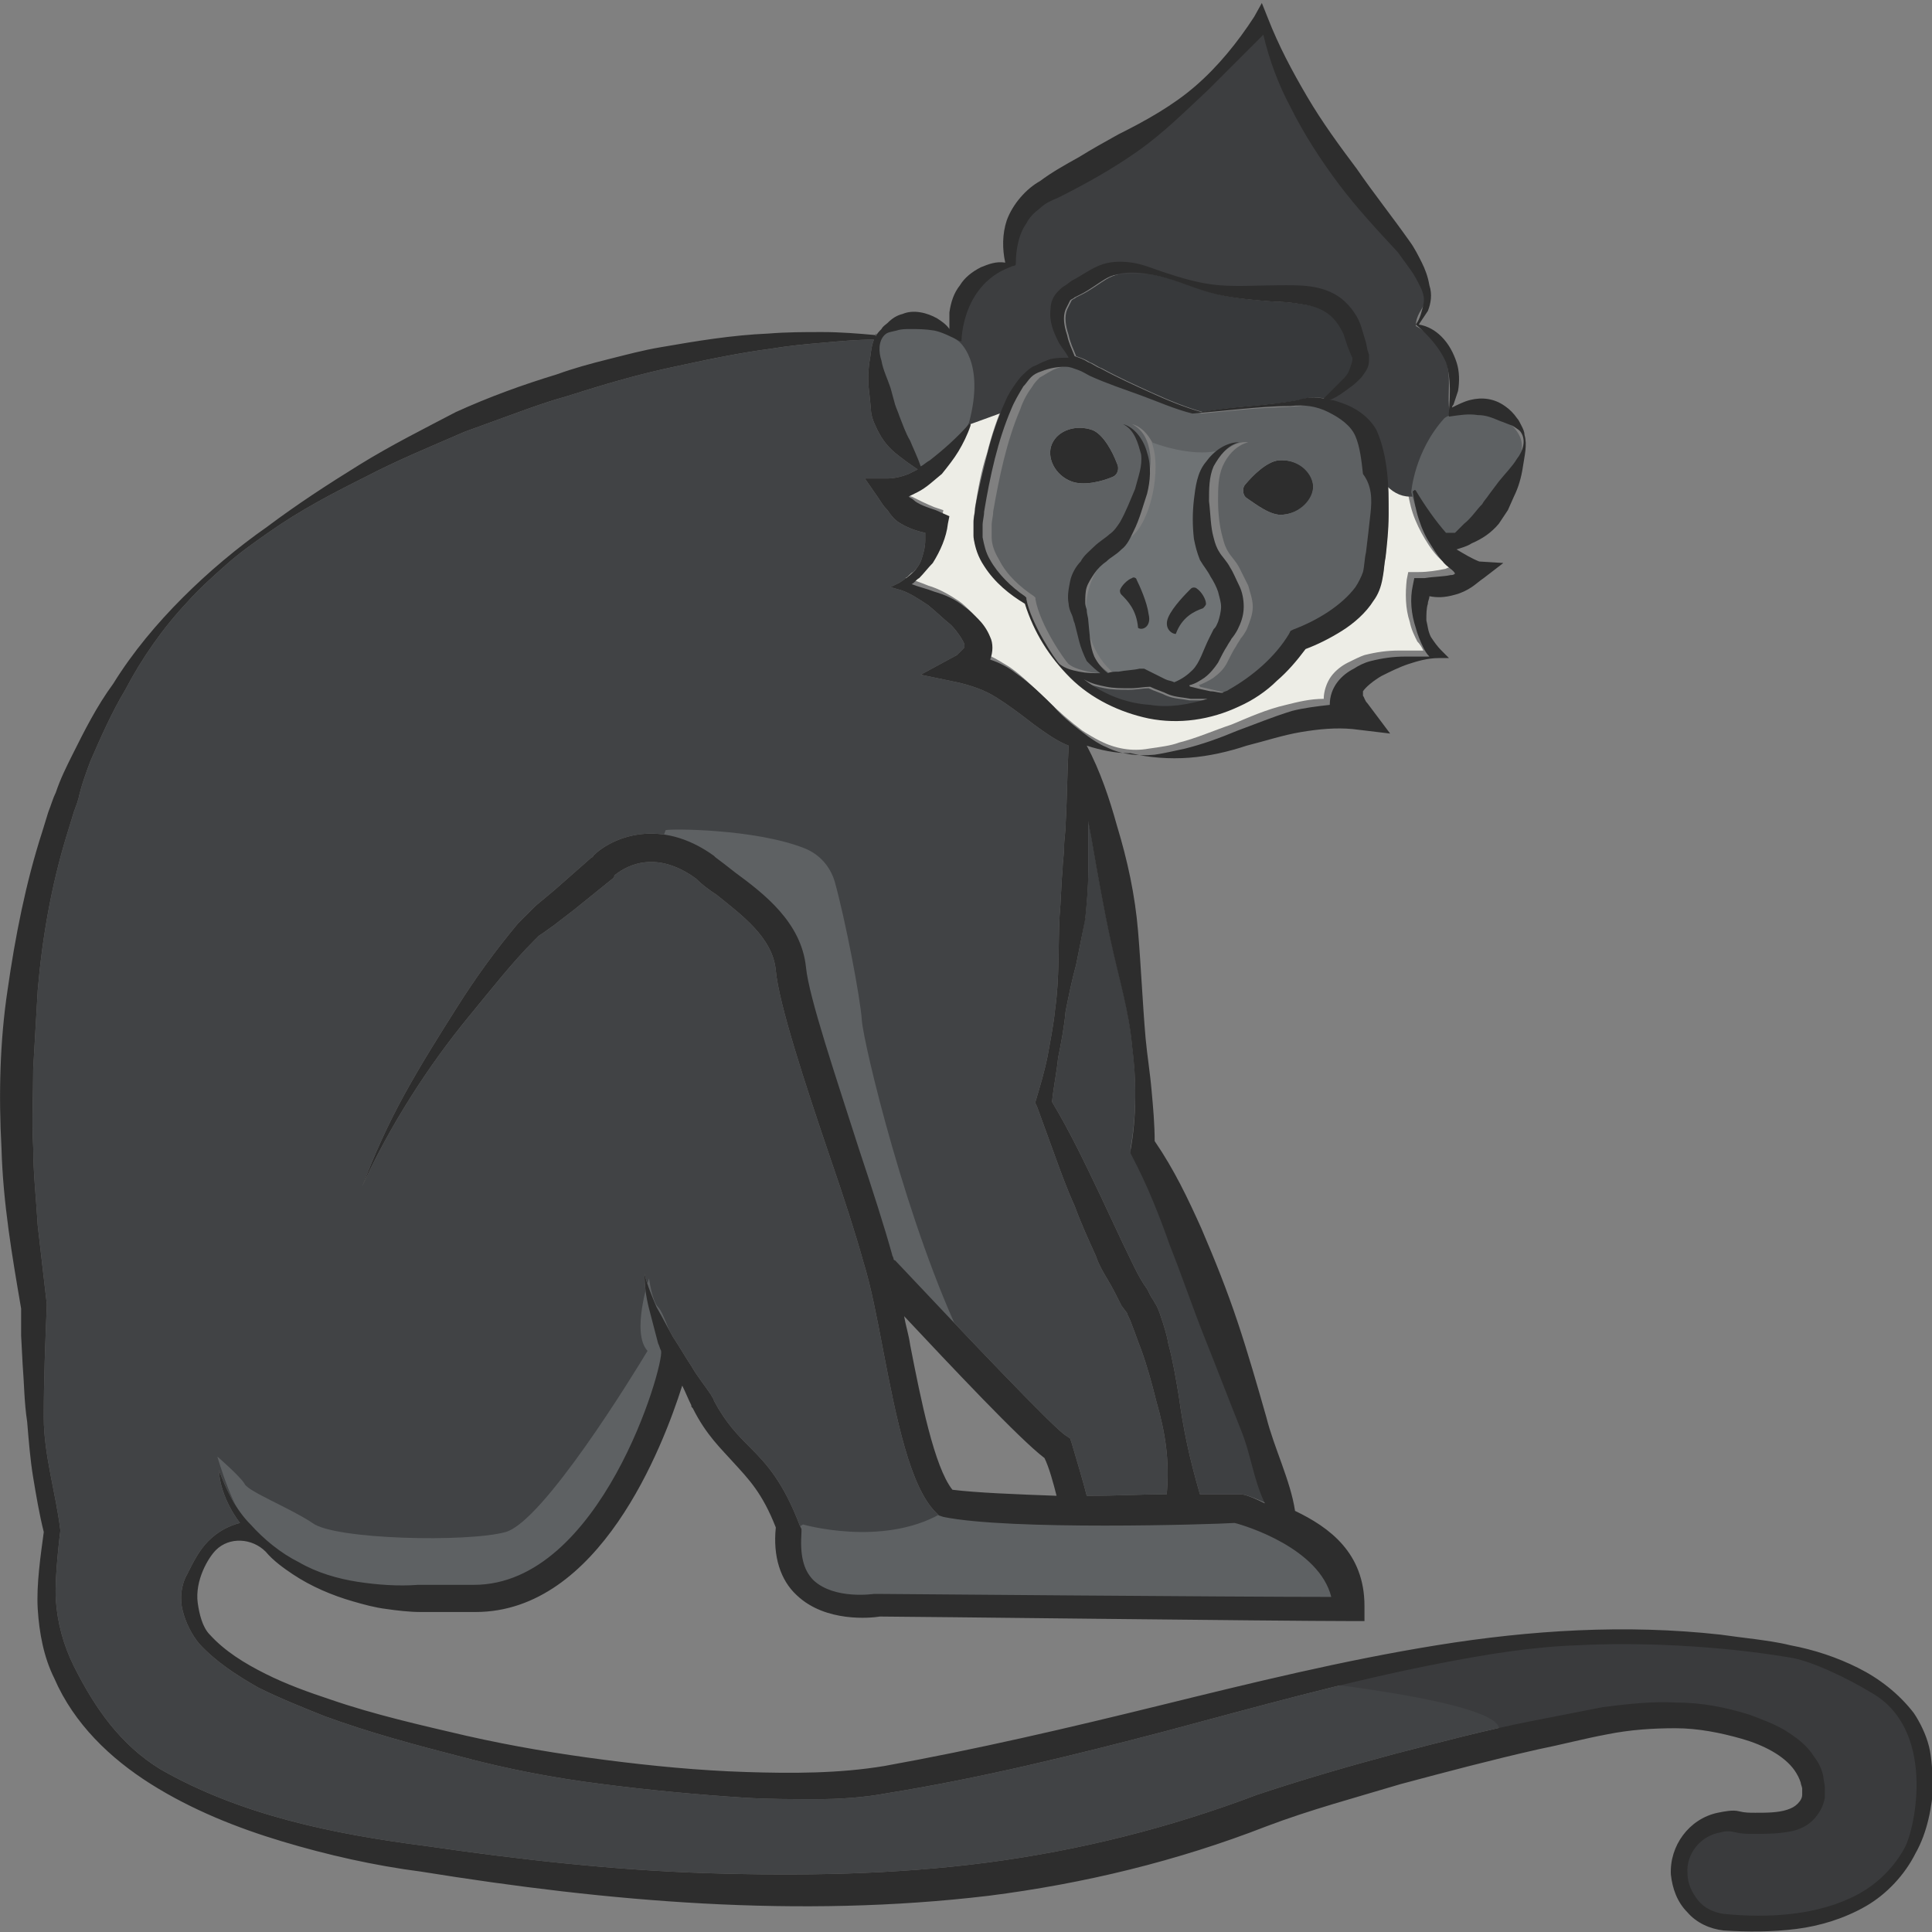 <?xml version="1.0" encoding="utf-8"?>
<!-- Generator: Adobe Illustrator 23.0.0, SVG Export Plug-In . SVG Version: 6.00 Build 0)  -->
<svg version="1.1" id="Layer_1" xmlns="http://www.w3.org/2000/svg" xmlns:xlink="http://www.w3.org/1999/xlink" x="0px" y="0px"
	 viewBox="0 0 128 128" 
width="128" height="128"
style="enable-background:new 0 0 128 128;" xml:space="preserve">
<rect x="0" y="0" width="128" height="128" fill="#808080" stroke="none"/>
<style type="text/css">
	.st0{fill:#2D2D2D;}
	.st1{fill:#37393B;}
	.st2{fill:#3E4042;}
	.st3{fill:#414345;}
	.st4{fill:#EDEDE6;}
	.st5{fill:#434547;}
	.st6{fill:#5E6163;}
	.st7{fill:#3D3E40;}
	.st8{fill:#6F7375;}
	.st9{fill:#3A3B3D;}
</style>
<g>
	<path class="st0" d="M87,32.1c0.1,1-0.8,1.9-2,2c-0.8,0.1-1.8-0.7-2.4-1.1c-0.3-0.2-0.3-0.7-0.1-0.9c0.5-0.6,1.4-1.5,2.2-1.6
		C85.9,30.4,86.9,31.1,87,32.1z"/>
	<path class="st1" d="M89.7,23.8c0,0.2-0.1,0.4-0.2,0.7c-0.1,0.3-0.3,0.5-0.5,0.7c-0.4,0.4-0.8,0.8-1.2,1.2
		c-0.6-0.1-1.1-0.1-1.7,0.1c-1.1,0.2-2.1,0.3-3.2,0.4c-1.1,0.1-2.2,0.2-3.2,0.4c-1.1-0.3-2.3-0.8-3.4-1.3c-1.1-0.5-2.2-1-3.3-1.6
		c-0.3-0.1-0.5-0.3-0.8-0.4c-0.3-0.2-0.6-0.3-0.9-0.4c0,0,0,0,0,0c-0.2-0.5-0.4-0.9-0.5-1.4c-0.2-0.6-0.3-1.2-0.1-1.7
		c0.1-0.2,0.2-0.4,0.3-0.6c0.1-0.1,0.2-0.1,0.3-0.2l0.4-0.2c0.6-0.3,1.1-0.7,1.6-1c1-0.6,2.3-0.5,3.6-0.2c1.3,0.3,2.5,0.9,3.8,1.2
		c1.3,0.3,2.7,0.4,4,0.5c0.7,0,1.3,0.1,1.9,0.2c0.6,0.1,1.1,0.3,1.5,0.6c0.4,0.3,0.7,0.7,1,1.3c0.1,0.3,0.2,0.6,0.3,0.9l0.2,0.5
		L89.7,23.8C89.7,23.7,89.7,23.7,89.7,23.8z"/>
	<path class="st0" d="M73.7,31.6c-0.7,0.3-1.9,0.6-2.7,0.3c-1.1-0.4-1.7-1.6-1.3-2.5c0.4-0.9,1.6-1.3,2.7-0.9
		c0.7,0.3,1.3,1.4,1.6,2.2C74.2,31.1,74,31.5,73.7,31.6z"/>
	<path class="st2" d="M83.9,99.6C82.6,99,82.3,99,82.1,99l-0.1,0l-0.1,0c0,0-0.6,0-2.4,0c-0.7-2.4-1.1-4.3-1.4-6.5
		c-0.2-1.2-0.4-2.4-0.7-3.5c-0.1-0.6-0.3-1.2-0.5-1.8c-0.1-0.3-0.2-0.6-0.4-0.9c-0.1-0.2-0.2-0.3-0.3-0.5L76,85.4
		c-0.6-0.8-1.1-2-1.6-3l-1.5-3.2c-1-2.1-2-4.2-3.2-6.2c0.1-1,0.3-1.9,0.4-2.9c0.2-1,0.4-2,0.5-3.1c0.2-1,0.4-2,0.7-3.1
		c0.2-1,0.4-2,0.6-3.1c0.1-1,0.2-2.1,0.2-3.1c0-1.1,0-2.1,0-3.1c0-0.3,0-0.5-0.1-0.8c0.1,0.5,0.2,1.1,0.3,1.6
		c0.4,2.3,0.8,4.6,1.3,6.9c0.5,2.3,1.2,4.6,1.4,6.9c0.3,2.3,0.3,4.7-0.1,6.9l0,0.2l0.1,0.2c1,1.9,1.8,3.9,2.5,5.9
		c0.8,2,1.5,4.1,2.3,6.1c0.8,2,1.6,4.1,2.4,6.1C83,96.4,83.1,97.9,83.9,99.6z"/>
	<path class="st3" d="M126.2,122.4c-0.7,1.3-1.8,2.4-3.1,3.1c-2.6,1.4-5.9,1.6-8.9,1.3c-0.7-0.1-1.3-0.4-1.7-0.9
		c-0.4-0.5-0.7-1.1-0.7-1.8c-0.1-1.3,0.9-2.5,2.2-2.7c0.3-0.1,0.6-0.1,1,0c0.4,0.1,0.8,0.1,1.2,0.1c0.8,0,1.7,0,2.6-0.2
		c0.4-0.1,0.9-0.3,1.3-0.7c0.4-0.4,0.7-0.9,0.8-1.5c0-0.3,0-0.5,0-0.7c0-0.2-0.1-0.5-0.1-0.7c-0.1-0.5-0.3-0.9-0.6-1.3
		c-0.5-0.8-1.2-1.3-2-1.8c-0.7-0.4-1.5-0.7-2.3-1c-1.6-0.5-3.2-0.8-4.8-0.8c-1.6-0.1-3.3,0.1-4.9,0.3c-1.5,0.3-3.1,0.6-4.6,0.9
		c-3.1,0.6-6.1,1.4-9.2,2.2c-3,0.8-6.1,1.7-9.1,2.7c-5.8,2.2-11.8,3.7-17.9,4.5c-6.1,0.8-12.4,0.9-18.6,0.7
		c-6.2-0.2-12.4-0.9-18.6-1.8c-3.1-0.4-6.1-0.9-9.1-1.7c-3-0.8-5.9-1.9-8.5-3.4c-2.6-1.6-4.3-4-5.7-6.8c-0.7-1.4-1.1-2.9-1.2-4.4
		c-0.1-1.5,0.3-4.6,0.3-4.6l0,0c-0.3-2.5-1.1-5-1.1-7.5c0-2.5,0.1-5,0.2-7.4l0,0l0-0.1l-0.3-2.6c-0.1-0.9-0.2-1.7-0.3-2.6
		c-0.1-1.7-0.3-3.5-0.3-5.2c-0.1-1.7,0-3.5,0-5.2c0.1-1.7,0.2-3.5,0.3-5.2c0.3-3.5,0.9-6.9,1.9-10.2l0.4-1.3
		c0.1-0.4,0.3-0.8,0.4-1.2C5.4,52,5.7,51.2,6,50.4c0.7-1.6,1.4-3.2,2.3-4.7l0,0c1.1-2.1,2.5-4.1,4.1-5.8c0.8-0.9,1.7-1.7,2.6-2.5
		c0.9-0.8,1.9-1.5,2.9-2.2c2-1.4,4.1-2.5,6.3-3.6c2.1-1.1,4.3-2,6.6-3c1.1-0.4,2.2-0.8,3.3-1.2c1.1-0.4,2.2-0.8,3.3-1.1
		c2.2-0.7,4.5-1.4,6.8-1.9c2.3-0.5,4.6-1,6.9-1.3c1.2-0.2,2.3-0.3,3.5-0.4c1.1-0.1,2.2-0.2,3.3-0.2c-0.2,0.5-0.2,1-0.3,1.5
		c-0.1,0.7-0.1,1.4,0,2.1l0.1,1c0,0.3,0.1,0.7,0.3,1.1c0.3,0.7,0.7,1.3,1.3,1.8c0.5,0.4,0.9,0.7,1.5,1.1c-0.2,0.1-0.4,0.2-0.6,0.3
		c-0.5,0.2-1,0.3-1.4,0.3l-1.5,0l0.9,1.3c0.2,0.3,0.3,0.5,0.6,0.8c0.2,0.3,0.5,0.7,0.9,0.9c0.5,0.3,1.1,0.5,1.6,0.6
		c0,0.2,0,0.3,0,0.5c0,0.4-0.1,0.8-0.2,1.1c-0.1,0.4-0.3,0.7-0.6,1c-0.3,0.3-0.6,0.5-0.9,0.7l-0.6,0.3l0.7,0.2
		c0.6,0.2,1.2,0.6,1.8,1c0.5,0.4,1,0.9,1.5,1.3c0.4,0.4,0.8,1,0.9,1.3c0,0.2,0,0.2-0.1,0.3c-0.1,0.1-0.2,0.2-0.4,0.4L61,44.7
		l2.4,0.5c0.9,0.2,1.8,0.5,2.6,1c0.8,0.5,1.6,1.1,2.5,1.8c0.7,0.5,1.5,1.1,2.3,1.4c-0.1,1.8-0.1,3.5-0.2,5.2c0,0.5-0.1,1-0.1,1.5
		c0,0.5-0.1,1-0.1,1.5c-0.1,1-0.1,2-0.2,3.1c-0.1,2,0,4.1-0.3,6.2c-0.1,1-0.3,2-0.5,3.1c-0.2,1-0.5,2-0.8,3l0,0.1l0.1,0.2
		c0.4,1.1,0.8,2.2,1.2,3.3c0.4,1.1,0.8,2.2,1.3,3.3c0.4,1.1,0.9,2.2,1.4,3.3c0.2,0.6,0.5,1.1,0.8,1.6c0.3,0.5,0.6,1.1,0.9,1.7
		l0.3,0.4c0,0,0.1,0.1,0.1,0.2c0.1,0.2,0.2,0.4,0.3,0.7c0.2,0.5,0.4,1.1,0.6,1.6c0.4,1.1,0.7,2.2,1,3.4c0.6,2.1,0.9,3.9,0.7,6.2
		c-1.8,0-3,0.1-5.3,0.1c-0.2-0.8-0.7-2.5-1-3.5l-0.1-0.3l-0.3-0.2c-0.8-0.5-6.4-6.4-11.3-11.6c0,0-0.1,0-0.1-0.1
		c0-0.1-0.1-0.2-0.1-0.3c-0.5-1.8-1.3-4.3-2.2-7c-1.5-4.7-3.3-10-3.5-12c-0.3-3-2.8-4.9-4.7-6.3c-0.5-0.4-0.9-0.7-1.3-1l-0.1-0.1
		c-3.6-2.6-6.8-1.2-8,0c0,0,0,0.1-0.1,0.1l-2.5,2.2L35.5,60l-0.6,0.6l-0.3,0.3l-0.3,0.3c-1.5,1.8-2.8,3.6-4,5.5
		c-1.2,1.9-2.4,3.8-3.5,5.8c-1.1,2-2,4-2.8,6.1c0.9-2,2-4,3.2-5.9c1.2-1.9,2.5-3.7,3.9-5.4c1.4-1.7,2.8-3.5,4.3-5l0.3-0.3l0.3-0.2
		l0.7-0.5l1.3-1l2.6-2.1l0,0c0,0,0,0,0,0c0.1-0.1,0.1-0.1,0.1-0.2c0.5-0.4,2.5-1.9,5.4,0.2c0.4,0.4,0.8,0.7,1.4,1.1
		c1.6,1.3,3.7,2.8,3.9,5c0.2,2.2,1.9,7.4,3.6,12.4c0.9,2.6,1.7,5.1,2.2,6.9c0.5,1.6,0.9,3.7,1.3,5.8c0.9,4.7,1.8,9.1,3.5,10.8
		l0.2,0.2l0.3,0.1c4.4,0.9,17.7,0.5,19.3,0.4c0.8,0.2,5.6,1.7,6.4,4.9c-6.6,0-29.8-0.2-30.1-0.2l-0.1,0l-0.1,0c0,0-2.6,0.4-4-0.9
		c-0.7-0.7-0.9-1.7-0.8-3.2l0-0.2l-0.1-0.2c-1.1-2.9-2.2-4.1-3.3-5.2c-0.8-0.8-1.6-1.6-2.4-3.1c0-0.1-0.1-0.2-0.2-0.4
		c-0.4-0.6-0.9-1.2-1.3-1.9c-0.4-0.6-0.8-1.3-1.2-1.9c-0.4-0.7-0.7-1.3-1.1-2c-0.3-0.7-0.6-1.4-0.8-2.2c0,0.8,0.1,1.5,0.3,2.3
		c0.2,0.8,0.4,1.5,0.6,2.3c0.1,0.2,0.1,0.3,0.2,0.5C44,90.5,39.8,105,31.4,105h0c-0.8,0-1.5,0-2.2,0h-1.1c0,0,0,0-0.1,0
		c-0.1,0-0.2,0-0.3,0l0,0c-1.3,0.1-2.7,0-4-0.2c-1.3-0.2-2.7-0.6-3.9-1.3c-1.2-0.6-2.3-1.5-3.2-2.5c-1-1-1.6-2.3-2.1-3.6
		c0.1,1.9,1.4,3.5,1.4,3.5c-0.8,0.2-1.5,0.6-2.1,1.2c-0.6,0.6-1,1.4-1.4,2.2c-0.4,0.7-0.5,1.6-0.3,2.4c0.2,0.8,0.6,1.6,1.1,2.2
		c1.1,1.2,2.5,2.1,3.9,2.9c1.4,0.7,2.9,1.3,4.4,1.9c3,1.1,6,1.9,9.1,2.7c3,0.8,6.1,1.4,9.3,1.8c3.1,0.4,6.3,0.7,9.4,0.9
		c1.6,0.1,3.2,0.1,4.7,0.1c1.6,0,3.2-0.1,4.8-0.4c6.2-1,12.3-2.5,18.4-4.1c6-1.6,12-3.3,18.2-4.5c3.1-0.6,6.1-1.1,9.2-1.2
		c3.8-0.2,9.1,0,13.9,0.8c1.5,0.2,4.1,1.5,5.4,2.3C128.3,114.5,126.9,121.1,126.2,122.4z"/>
	<path class="st4" d="M100.5,28.9c-0.1-0.3-0.3-0.4-0.6-0.5c-0.3-0.1-0.5-0.2-0.8-0.3c-0.5-0.2-1-0.4-1.5-0.4c-0.6,0-1.2,0-1.9,0.1
		h0c0,0,0.4-2.1-0.2-3.6c-0.5-1.5-2-2.5-2-2.5c0.2-0.4,0.4-0.9,0.5-1.3c0-0.4,0-0.8-0.2-1.2c-0.2-0.4-0.4-0.8-0.7-1.2
		c-0.3-0.4-0.5-0.7-0.8-1.1c-1.3-1.4-2.7-2.9-3.9-4.5c-1.2-1.6-2.3-3.3-3.2-5.1c-0.8-1.5-1.4-3.1-1.8-4.8c-1.2,1.2-2.4,2.5-3.6,3.6
		c-1.5,1.4-3,2.9-4.7,4.1c-1.7,1.2-3.5,2.1-5.3,3.1c-0.5,0.2-0.8,0.4-1.2,0.7c-0.3,0.3-0.6,0.6-0.9,1c-0.5,0.8-0.7,1.7-0.7,2.7v0
		c0,0.1,0,0.1-0.1,0.1c-3.4,1.1-3.4,4.9-3.5,5c0,0,0,0-0.1,0l0,0c-0.6-0.3-1.2-0.6-1.7-0.7c-0.5-0.1-1-0.1-1.6-0.1
		c-0.3,0-0.6,0-0.9,0.1C59,22,58.8,22,58.6,22.2c-0.4,0.4-0.4,1.1-0.3,1.7c0.2,0.6,0.4,1.2,0.6,1.8l0.3,0.9c0.1,0.3,0.2,0.5,0.3,0.8
		c0.2,0.5,0.4,1.1,0.7,1.6c0.3,0.5,0.6,1.1,0.7,1.7c0.2-0.1,0.4-0.2,0.6-0.4c0.9-0.7,1.8-1.5,2.6-2.4v0c0,0,0.1,0,0.1,0
		c0,0,0,0.1,0,0.1c-0.2,0.6-0.5,1.2-0.8,1.7c-0.3,0.5-0.7,1.1-1.1,1.5c-0.5,0.5-1,0.9-1.6,1.2c-0.2,0.1-0.4,0.2-0.6,0.3
		c0.1,0.1,0.2,0.2,0.3,0.2c0.4,0.2,1,0.5,1.5,0.7l0.6,0.2l-0.1,0.5c-0.1,0.9-0.5,1.8-1,2.6c-0.3,0.4-0.6,0.7-0.9,1
		c-0.2,0.1-0.3,0.3-0.5,0.4c0.5,0.1,1,0.3,1.5,0.5c0.7,0.2,1.4,0.6,2,1c0.3,0.2,0.6,0.5,0.9,0.8c0.3,0.3,0.6,0.7,0.8,1.2
		c0.2,0.4,0.2,1,0,1.5c0.6,0.2,1.2,0.6,1.7,0.9c1,0.7,1.7,1.5,2.5,2.2c0.7,0.7,1.5,1.4,2.3,2c0.3,0.2,0.8,0.5,1.2,0.7
		c1,0.5,2.1,0.7,3.2,0.5c0.7-0.1,1.5-0.2,2-0.4c1.2-0.3,2.3-0.8,3.5-1.2c1.2-0.5,2.3-1,3.6-1.3c0.8-0.2,1.6-0.4,2.5-0.4
		c0-0.5,0.2-1.1,0.5-1.5c0.3-0.4,0.7-0.7,1.1-0.9c0.4-0.2,0.8-0.4,1.1-0.5c0.8-0.2,1.5-0.3,2.3-0.3c0.5,0,1,0,1.6,0
		c-0.1-0.2-0.2-0.4-0.4-0.6c-0.2-0.4-0.4-0.8-0.5-1.3c-0.3-0.9-0.3-1.9-0.2-2.8l0.1-0.5l0.7,0c0.6,0,1.2-0.1,1.7-0.2
		c0.1,0,0.2-0.1,0.3-0.1c-0.1-0.1-0.3-0.2-0.4-0.4c-0.5-0.4-0.9-1-1.2-1.5c-0.3-0.5-0.6-1.1-0.8-1.7c-0.2-0.6-0.3-1.2-0.4-1.8
		c0-0.1,0-0.1,0.1-0.1c0,0,0.1,0,0.1,0l0,0c0.6,1,1.3,2,2,2.8c0.2,0,0.4,0,0.6,0c0.2-0.2,0.4-0.4,0.6-0.6c0.4-0.4,0.8-0.9,1.2-1.3
		c0.2-0.2,0.4-0.4,0.5-0.7l0.6-0.8c0.4-0.5,0.8-1,1.2-1.5C100.6,30.1,100.8,29.4,100.5,28.9z M91.8,36.8c-0.1,0.5-0.1,0.9-0.2,1.4
		c-0.1,0.5-0.3,1-0.6,1.5c-0.6,0.9-1.3,1.5-2.1,2c-0.8,0.5-1.5,0.9-2.4,1.2c-0.6,0.8-1.2,1.5-1.9,2.1c-0.8,0.7-1.6,1.2-2.5,1.7
		c-1.8,0.9-4,1.2-6,0.8c-2-0.4-3.8-1.3-5.2-2.7c-1.4-1.4-2.4-3-3-4.9c-1.1-0.6-2-1.4-2.7-2.5c-0.4-0.6-0.6-1.2-0.7-1.9
		c0-0.3,0-0.7,0-1c0-0.3,0.1-0.6,0.1-0.9c0.2-1.2,0.4-2.4,0.8-3.6c0.3-1.2,0.7-2.4,1.2-3.5c0.3-0.6,0.6-1.1,1-1.6
		c0.2-0.2,0.5-0.5,0.8-0.7c0.3-0.2,0.6-0.3,0.9-0.4c0.5-0.2,1-0.3,1.5-0.2c-0.3-0.3-0.5-0.7-0.7-1.1c-0.3-0.6-0.6-1.3-0.5-2.1
		c0.1-0.4,0.2-0.8,0.5-1.2c0.1-0.2,0.3-0.3,0.5-0.4l0.4-0.3c0.5-0.3,1.1-0.7,1.8-1c0.7-0.3,1.5-0.3,2.2-0.2c0.7,0.1,1.3,0.4,2,0.6
		c1.3,0.5,2.5,0.9,3.8,0.9c1.3,0.1,2.6,0,3.9,0c1.3,0,2.9-0.1,4.2,0.9c0.7,0.5,1.1,1.2,1.3,1.9c0.1,0.3,0.2,0.7,0.3,1l0.1,0.5
		l0.1,0.3c0,0.1,0,0.3,0,0.4c-0.1,0.5-0.3,0.9-0.5,1.1c-0.2,0.3-0.5,0.5-0.8,0.7c-0.4,0.3-0.9,0.6-1.3,0.8c0.3,0.1,0.5,0.1,0.8,0.2
		c0.9,0.3,1.8,0.9,2.3,1.8c0.5,0.9,0.6,1.8,0.7,2.8c0.1,0.9,0.1,1.8,0.1,2.8C91.9,35,91.9,35.9,91.8,36.8z"/>
	<path class="st5" d="M79.8,46.4c-1.2,0.4-2.4,0.5-3.7,0.4c-1.6-0.1-3.1-0.7-4.4-1.7c0.5,0.3,1,0.4,1.5,0.5c0.5,0.1,1,0.1,1.6,0.1
		c0.5,0,0.9-0.1,1.3-0.1c0.4,0.2,0.8,0.3,1.2,0.5c0.5,0.2,1,0.2,1.5,0.3C79.1,46.4,79.5,46.4,79.8,46.4z"/>
	<path class="st6" d="M90.9,31.4c0-0.9-0.1-1.7-0.5-2.5c-0.3-0.7-1-1.3-1.8-1.6c-0.8-0.4-1.7-0.5-2.5-0.4h0
		c-1.1,0.1-2.2,0.1-3.3,0.2c-1.1,0.1-2.2,0.2-3.2,0.3c-1.2-0.3-2.3-0.8-3.4-1.2c-1.1-0.4-2.3-0.9-3.4-1.3c-0.3-0.1-0.6-0.2-0.8-0.4
		c-0.3-0.1-0.5-0.2-0.8-0.2c-0.5-0.1-1.1,0-1.6,0.3c-0.2,0.1-0.5,0.3-0.7,0.4c-0.2,0.2-0.4,0.4-0.5,0.6c-0.3,0.4-0.6,0.9-0.8,1.5
		c-0.9,2.1-1.4,4.5-1.8,6.8c0,0.3-0.1,0.6-0.1,0.9c0,0.2,0,0.5,0,0.8c0,0.5,0.2,1,0.5,1.5c0.5,1,1.4,1.8,2.3,2.4l0.1,0.1l0,0.1
		c0.3,1.7,1.9,4,2.2,4.3c0.4,0.3,0.9,0.4,1.3,0.5c0.4,0.1,0.9,0.1,1.4,0.1c0,0,0,0,0,0c-0.3-0.2-0.6-0.5-0.9-0.8
		c-0.3-0.4-0.4-0.8-0.5-1.3c-0.1-0.4-0.2-0.8-0.3-1.2c0-0.2-0.1-0.4-0.2-0.6c-0.1-0.2-0.2-0.4-0.2-0.7c-0.1-0.5-0.1-1,0.1-1.5
		c0.1-0.5,0.5-1,0.7-1.3c0.3-0.4,0.6-0.7,0.9-1c0.3-0.3,0.8-0.6,1-0.8c0.2-0.2,0.5-0.5,0.7-0.8c0.4-0.6,0.7-1.4,1-2.2
		c0.3-0.8,0.5-1.5,0.4-2.3c-0.1-0.8-0.4-1.6-1.2-2c0.8,0.2,1.4,1.1,1.6,1.9c0.3,0.9,0.2,1.8,0,2.7c-0.2,0.9-0.5,1.7-0.9,2.5
		c-0.2,0.4-0.5,0.8-0.8,1.2c-0.4,0.4-0.7,0.5-1,0.8c-0.3,0.3-0.6,0.5-0.8,0.8c-0.3,0.3-0.4,0.6-0.5,0.9c-0.1,0.3-0.2,0.6-0.1,1
		c0,0.2,0,0.3,0.1,0.5c0.1,0.2,0.1,0.4,0.1,0.7c0.1,0.9,0.1,1.7,0.4,2.4c0.2,0.4,0.5,0.8,0.9,1.1c0.2,0,0.5,0,0.7-0.1
		c0.5,0,0.9-0.1,1.4-0.2l0.3,0l0.2,0.1c0.3,0.2,0.8,0.4,1.2,0.6c0.2,0.1,0.4,0.1,0.6,0.2c0.5-0.2,0.9-0.4,1.2-0.8
		c0.5-0.6,0.7-1.3,1.1-2.1c0.1-0.2,0.2-0.4,0.3-0.6c0.1-0.2,0.2-0.3,0.3-0.5c0.1-0.3,0.2-0.6,0.2-1c0-0.3-0.1-0.6-0.2-1
		c-0.1-0.4-0.3-0.7-0.5-1c-0.2-0.4-0.4-0.6-0.7-1.1c-0.2-0.4-0.4-0.9-0.4-1.4c-0.1-0.9-0.1-1.8,0-2.6c0.1-0.9,0.2-1.8,0.8-2.5
		c0.5-0.7,1.3-1.4,2.2-1.3c-0.8,0.2-1.4,0.9-1.7,1.6c-0.3,0.7-0.3,1.5-0.3,2.3c0,0.8,0.1,1.7,0.3,2.4c0.1,0.4,0.2,0.7,0.4,1
		c0.1,0.2,0.5,0.6,0.7,1c0.2,0.4,0.4,0.8,0.6,1.2c0.1,0.4,0.3,0.9,0.3,1.4c0,0.5-0.2,1-0.4,1.5c-0.1,0.2-0.3,0.5-0.4,0.6
		c-0.1,0.2-0.2,0.3-0.3,0.5c-0.2,0.3-0.4,0.7-0.6,1.1c-0.2,0.4-0.5,0.7-0.9,1c-0.3,0.2-0.7,0.4-1,0.5c0,0,0.1,0,0.1,0.1
		c0.4,0.1,0.9,0.2,1.3,0.3c0.3,0.1,0.5,0.1,0.8,0.1c0.1-0.1,0.3-0.1,0.4-0.2c1.6-0.8,3-2.2,4-3.7l0.1-0.2l0.2-0.1
		c1.5-0.6,3.1-1.6,4.1-2.8c0.2-0.3,0.4-0.7,0.5-1c0.1-0.4,0.1-0.8,0.2-1.3c0.1-0.9,0.2-1.8,0.3-2.6C90.9,33.1,90.9,32.2,90.9,31.4z
		 M73.7,31.6c-0.7,0.3-1.9,0.6-2.7,0.3c-1.1-0.4-1.7-1.6-1.3-2.5c0.4-0.9,1.6-1.3,2.7-0.9c0.7,0.3,1.3,1.4,1.6,2.2
		C74.2,31.1,74,31.5,73.7,31.6z M75.4,41.6c-0.1-1.2-0.7-1.8-1.1-2.2c-0.1-0.1-0.1-0.2-0.1-0.3c0.1-0.3,0.5-0.7,0.8-0.8
		c0.1-0.1,0.3,0,0.3,0.1c0.2,0.4,0.7,1.5,0.8,2.3C76.3,41.5,75.7,41.8,75.4,41.6z M79.9,40c0,0.1-0.1,0.2-0.2,0.3
		c-0.6,0.2-1.4,0.6-1.8,1.7c-0.3,0-0.8-0.4-0.5-1.1c0.3-0.7,1.2-1.6,1.5-1.9c0.1-0.1,0.3-0.1,0.4,0C79.6,39.2,79.9,39.7,79.9,40z
		 M85,34.1c-0.8,0.1-1.8-0.7-2.4-1.1c-0.3-0.2-0.3-0.7-0.1-0.9c0.5-0.6,1.4-1.5,2.2-1.6c1.2-0.1,2.2,0.7,2.3,1.7
		C87,33.1,86.1,34,85,34.1z"/>
	<path class="st7" d="M64.3,28.1l2.2-0.8c0,0,1.5-3.4,4.2-3.4c0.7-0.3-0.5-1.9-0.6-2.6s1.3-2.5,2.2-2.8c0.9-0.2,3.2-0.8,6.5,0.2
		c3.3,1,8.9,0.9,9.2,1c0.4,0.1,3.1,3.6,2.4,4.4c-0.6,0.8-2.5,2.6-2.7,2.7c-0.1,0.1,3.5,0.3,3.3,3.3c0,0.1,0,0.1,0,0.2
		c0.1,1.2,1.1,2.6,2.4,2.6l0.6,0c0,0,3.2-2.4,2.1-5.5c-0.5-1.3,0.9-4-2.3-5.8c0-1.4,1.7-1.6,0.1-4s-5.1-6-6.7-8.5
		c-1.6-2.5-3.6-7.7-3.6-7.7S78.2,8,76.3,8.8c-1.9,0.7-7.3,4.1-8.8,5.2s-0.5,3.5-0.4,3.6c0,0.1-2.6,0.3-3.1,1.4s-0.7,3.1-0.8,3.3
		c-0.1,0.2-2.6,3.9-1.9,4.9s2.1,2.3,2.2,2.2C63.6,29.3,64.3,28.1,64.3,28.1z"/>
	<path class="st6" d="M63.5,22.6c0,0,1.8,1.3,0.7,5.4c-0.4,0.9-2.4,3.1-2.9,3.3c-0.6-0.5-2.8-4.5-2.8-5.1s-0.8-3.2-0.4-3.8
		c0.4-0.6,1.3-1.9,2.7-1.4C62.2,21.6,63.5,22.6,63.5,22.6z"/>
	<path class="st6" d="M44.1,55c0.3-0.1,5.9-0.1,9.2,1.2c1,0.4,1.7,1.2,2,2.2c0.7,2.5,1.7,7.7,1.8,9.2c0.1,1.5,3,13.7,6.8,21.5
		c0.3,0.7-4.9-6-5-5.9c-0.3,0.7-0.4,0-0.7,0c-0.3,0-2.3-6.8-2.5-8s-2.3-10.6-2.9-12s-2.3-4.5-4.2-4.9c-1.8-0.4-4.9-2.2-4.9-2.2
		L44.1,55z"/>
	<path class="st6" d="M93.5,32.6c0,0,0.2-2.7,2.2-4.9c0.8-0.6,3.5-0.7,4-0.1c0.5,0.7,1.3,1.2,1.1,2.3c-0.2,1.1-1.4,3.8-2.2,4.4
		c-0.8,0.7-1.7,1.9-2.6,1.7c-0.9-0.1-1.7-1.4-1.9-1.8C93.8,33.9,93.5,32.6,93.5,32.6z"/>
	<path class="st6" d="M43,84.7c0,0-1.2,3.6-0.1,4.8c-0.9,1.5-6.9,11.3-9.4,12c-2.5,0.7-11.4,0.5-12.8-0.6c-1.5-1-4.3-2.1-4.5-2.6
		c-0.3-0.5-1.8-1.8-1.8-1.8s1.1,3.9,2.3,4.8c1.2,0.9,3.6,3.3,5.3,3.8s9.4,0.5,11.1,0.4c1.7-0.1,5.6-3,6.6-4.3c1-1.3,4.7-8.2,4.8-9.4
		c0.2-1.2,0.4-2.3,0.3-2.6C44.6,89,44,87,43.6,86.6S43,84.7,43,84.7z"/>
	<path class="st8" d="M76.3,29.3c0.7,1.8-0.1,5.4-1.4,6.3c-5.8,3.5-1.8,10.9,1.3,9.4c7,2.6,5.6-10,3.7-8.5c-0.5-2.1-0.1-5.4,1.3-6.8
		C79.3,30.5,76.3,29.3,76.3,29.3z"/>
	<path class="st9" d="M85.8,111.3c0,0,17.7,1.8,12.6,4.1c7.8-1.8,16.2-2.4,19.4-0.2c1.4,0.8,3.3,4.2,1.1,5.2
		c-1.7,0.4-4.6,0.4-4.9,0.4s-3,1.7-2.8,3.4c0.2,1.7,1.4,2.9,3,3c1.6,0.1,7.1,0.1,8.6-1c1.5-1.1,4.2-3.1,4.5-6.6
		c0.3-3.5-0.6-7.5-4.6-8.9s-10.8-2.7-16.7-2.5c-5.9,0.2-15.9,2.2-16.3,2.2C89.3,110.5,85.8,111.3,85.8,111.3z"/>
	<path class="st6" d="M53.2,101c0,0,5.2,1.5,9.1-0.7c2.5-0.4,20-0.1,20.2-0.1c0.2,0,6.4,3.8,6.5,6.1c-3.1,0-30.5-0.2-30.7-0.2
		c-0.2,0.1-4.3,0.4-4.8-0.7c-0.5-1-1.2-3.7-1-4C52.9,101.2,53.2,101,53.2,101z"/>
	<path class="st0" d="M127.8,115.7c-0.2-0.8-0.6-1.6-1-2.2c-1-1.3-2.3-2.3-3.7-3c-1.4-0.7-2.9-1.2-4.5-1.5c-0.8-0.2-1.6-0.3-2.3-0.4
		c-0.8-0.1-1.6-0.2-2.3-0.3c-6.3-0.7-12.6-0.3-18.8,0.7c-6.2,1-12.3,2.5-18.4,4c-6.1,1.5-12.1,2.9-18.2,4c-3,0.5-6.1,0.5-9.2,0.4
		c-3.1-0.1-6.2-0.4-9.3-0.8c-3.1-0.4-6.1-0.9-9.2-1.6c-3-0.7-6.1-1.4-9-2.4c-1.5-0.5-2.9-1-4.3-1.7c-1.4-0.7-2.7-1.5-3.7-2.6
		c-0.5-0.5-0.7-1.4-0.8-2.1c-0.2-1.5,0.7-3,1.2-3.5c0,0,0,0,0,0c0.9-0.9,2.4-0.8,3.3,0.1c0.5,0.6,1.2,1.1,1.8,1.5
		c1.2,0.8,2.6,1.4,4,1.8c0.7,0.2,1.4,0.4,2.2,0.5c0.7,0.1,1.5,0.2,2.3,0.2h0.1c0,0,0,0,0,0c0.1,0,0.1,0,0.2,0h1.1c0.7,0,1.4,0,2.1,0
		h0.1c8.2,0,12.4-10.9,13.7-15c0.2,0.4,0.4,0.9,0.6,1.3c0,0,0,0,0,0c0,0.1,0,0.1,0.1,0.2c0.9,1.8,1.9,2.7,2.7,3.6
		c1,1.1,1.9,2,2.8,4.3c-0.2,1.9,0.3,3.5,1.4,4.5c1.9,1.8,4.9,1.5,5.5,1.4c1.5,0,26.7,0.3,31.1,0.3h1v-1c0-3.5-2.3-5.2-4.6-6.3
		c-0.3-2-1.4-4.2-1.9-6.2c-0.6-2.1-1.2-4.2-1.9-6.3c-0.7-2.1-1.5-4.1-2.4-6.2c-0.9-2-1.8-3.9-3.1-5.8c0-1.1-0.1-2.2-0.2-3.3
		c-0.1-1.2-0.3-2.4-0.4-3.5c-0.2-2.3-0.3-4.7-0.5-7.1c-0.2-2.4-0.7-4.7-1.4-7c-0.5-1.8-1.1-3.6-2-5.3c0.9,0.3,1.9,0.5,2.8,0.5
		c0,0,0,0,0.1,0c1.2,0.3,2.6,0.4,3.9,0.3c1.3-0.1,2.6-0.4,3.8-0.8c1.2-0.3,2.4-0.7,3.6-0.9c1.2-0.2,2.3-0.3,3.4-0.2l2.5,0.3l-1.5-2
		c-0.2-0.2-0.2-0.4-0.3-0.5c0-0.1,0-0.1,0-0.3c0.2-0.3,0.7-0.7,1.2-1c0.6-0.3,1.2-0.6,1.8-0.8c0.6-0.2,1.3-0.4,2-0.4l0.7,0l-0.5-0.5
		c-0.3-0.3-0.5-0.6-0.7-0.9c-0.2-0.4-0.2-0.7-0.3-1.1c0-0.4,0-0.8,0.1-1.1c0-0.2,0.1-0.3,0.1-0.5c0.5,0.1,1,0.1,1.7-0.1
		c0.4-0.1,0.8-0.3,1.1-0.5c0.3-0.2,0.5-0.4,0.8-0.6l1.3-1L98,37.2c-0.5-0.2-1-0.5-1.5-0.8c0.3-0.1,0.7-0.2,1-0.4
		c0.7-0.3,1.3-0.7,1.8-1.3c0.2-0.3,0.4-0.6,0.6-0.9l0.4-0.9c0.3-0.6,0.5-1.3,0.6-2c0.1-0.7,0.3-1.4,0.1-2.1c0-0.2-0.1-0.4-0.2-0.6
		c-0.1-0.2-0.2-0.4-0.3-0.5c-0.2-0.3-0.5-0.6-0.8-0.8c-0.7-0.5-1.5-0.6-2.3-0.4c-0.4,0.1-0.8,0.3-1.2,0.5c0-0.1,0.1-0.2,0.1-0.2
		c0.1-0.3,0.2-0.6,0.3-0.9c0.1-0.6,0.1-1.3-0.1-1.9c-0.2-0.6-0.5-1.2-1-1.7c-0.4-0.4-0.9-0.7-1.5-0.8c0.2-0.3,0.4-0.6,0.6-0.9
		c0.2-0.5,0.3-1.1,0.1-1.7c-0.1-0.6-0.3-1.1-0.5-1.5c-0.2-0.4-0.5-1-0.8-1.4c-1.2-1.7-2.4-3.2-3.5-4.8c-1.2-1.6-2.3-3.1-3.3-4.8
		c-1-1.7-1.9-3.4-2.6-5.2l-0.4-1l-0.5,0.9c-1.1,1.7-2.4,3.3-3.9,4.6c-1.5,1.3-3.3,2.3-5.1,3.2c-0.9,0.5-1.8,1-2.6,1.5
		c-0.9,0.5-1.8,1-2.6,1.6c-0.9,0.5-1.8,1.5-2.2,2.6c-0.3,0.9-0.3,1.9-0.1,2.8c-0.6-0.1-1.1,0.1-1.6,0.3c-0.6,0.3-1.1,0.7-1.4,1.2
		c-0.4,0.5-0.6,1.1-0.7,1.8c0,0.3,0,0.6,0,1c0,0,0,0,0,0.1c-0.2-0.3-0.5-0.5-0.8-0.7c-0.7-0.4-1.6-0.6-2.3-0.3
		c-0.4,0.1-0.7,0.3-1,0.6c-0.1,0.1-0.3,0.2-0.4,0.4c-0.1,0.1-0.3,0.3-0.4,0.5C58.1,22,58,22.1,58,22.2c-1.1-0.1-2.3-0.2-3.5-0.2
		c-1.2,0-2.4,0-3.6,0.1c-2.4,0.1-4.8,0.5-7.1,0.9c-1.2,0.2-2.3,0.5-3.5,0.8c-1.2,0.3-2.3,0.6-3.4,1c-2.3,0.7-4.5,1.5-6.7,2.5l0,0
		l0,0c-2.1,1.1-4.3,2.2-6.4,3.5c-2.1,1.3-4.1,2.6-6.1,4.1c-2,1.4-3.9,3-5.6,4.7c-1.7,1.7-3.3,3.6-4.6,5.7c-1.1,1.5-1.9,3.1-2.7,4.7
		c-0.4,0.8-0.8,1.6-1.1,2.5c-0.2,0.4-0.3,0.8-0.5,1.3l-0.4,1.3c-1.1,3.4-1.8,7-2.3,10.5C0,68.9-0.1,72.5,0.1,76.1
		c0.1,3.6,0.7,7.1,1.3,10.6l0,1.8l0.1,1.9c0.1,1.2,0.1,2.5,0.3,3.8c0.1,1.2,0.2,2.5,0.4,3.7c0.2,1.2,0.4,2.4,0.7,3.6
		c-0.2,1.5-0.5,3.5-0.4,5.1c0.1,1.6,0.4,3.2,1.1,4.6c1.3,3,3.7,5.3,6.4,7c2.7,1.7,5.7,2.9,8.7,3.8c3,0.9,6.1,1.6,9.2,2
		c12.4,2,25,3.1,37.6,1.6c6.3-0.8,12.5-2.3,18.4-4.6c2.9-1.1,5.9-1.9,8.9-2.8c3-0.8,6-1.6,9.1-2.3c1.5-0.3,3-0.7,4.6-1
		c1.5-0.3,3-0.4,4.5-0.4c1.5,0,3,0.3,4.4,0.7c1.4,0.4,2.8,1.1,3.5,2.1c0.2,0.3,0.3,0.5,0.4,0.8c0,0.1,0.1,0.3,0.1,0.4
		c0,0.2,0,0.3,0,0.4c0,0.2-0.1,0.4-0.3,0.6c-0.2,0.2-0.4,0.3-0.7,0.4c-0.6,0.2-1.4,0.2-2.1,0.2c-0.4,0-0.7,0-1.1-0.1
		c-0.4-0.1-0.9,0-1.4,0.1c-1.9,0.4-3.2,2.2-3.1,4.1c0.1,0.9,0.4,1.8,1.1,2.5c0.6,0.7,1.5,1.1,2.4,1.2c1.6,0.1,3.2,0.1,4.8-0.1
		c1.6-0.2,3.2-0.7,4.6-1.5c1.4-0.8,2.6-2.1,3.3-3.5c0.8-1.4,1.1-3.1,1.2-4.6C128,117.4,128,116.5,127.8,115.7z M71.9,60.9
		c0.1-1,0.2-2.1,0.2-3.1c0-1.1,0-2.1,0-3.1c0-0.3,0-0.5-0.1-0.8c0.1,0.5,0.2,1.1,0.3,1.6c0.4,2.3,0.8,4.6,1.3,6.9
		c0.5,2.3,1.2,4.6,1.4,6.9c0.3,2.3,0.3,4.7-0.1,6.9l0,0.2l0.1,0.2c1,1.9,1.8,3.9,2.5,5.9c0.8,2,1.5,4.1,2.3,6.1
		c0.8,2,1.6,4.1,2.4,6.1c0.7,1.7,0.8,3.2,1.6,4.9C82.6,99,82.3,99,82.1,99l-0.1,0l-0.1,0c0,0-0.6,0-2.4,0c-0.7-2.4-1.1-4.3-1.4-6.5
		c-0.2-1.2-0.4-2.4-0.7-3.5c-0.1-0.6-0.3-1.2-0.5-1.8c-0.1-0.3-0.2-0.6-0.4-0.9c-0.1-0.2-0.2-0.3-0.3-0.5L76,85.4
		c-0.6-0.8-1.1-2-1.6-3l-1.5-3.2c-1-2.1-2-4.2-3.2-6.2c0.1-1,0.3-1.9,0.4-2.9c0.2-1,0.4-2,0.5-3.1c0.2-1,0.4-2,0.7-3.1
		C71.5,62.9,71.7,61.9,71.9,60.9z M58.6,22.2c0.2-0.2,0.4-0.2,0.8-0.3c0.3-0.1,0.6-0.1,0.9-0.1c0.5,0,1,0,1.6,0.1
		c0.5,0.1,1.1,0.4,1.7,0.7l0,0c0,0,0,0,0.1,0c0,0,0-3.9,3.5-5c0.1,0,0.1-0.1,0.1-0.1v0c0-1,0.2-2,0.7-2.7c0.2-0.4,0.5-0.7,0.9-1
		c0.3-0.3,0.7-0.5,1.2-0.7c1.8-0.9,3.6-1.9,5.3-3.1c1.7-1.2,3.2-2.7,4.7-4.1c1.2-1.2,2.4-2.4,3.6-3.6c0.4,1.7,1,3.3,1.8,4.8
		c0.9,1.8,2,3.5,3.2,5.1c1.2,1.6,2.6,3.1,3.9,4.5c0.3,0.4,0.5,0.7,0.8,1.1c0.3,0.4,0.5,0.8,0.7,1.2c0.2,0.4,0.3,0.8,0.2,1.2
		c-0.1,0.4-0.2,0.9-0.5,1.3c0,0,1.4,1.1,2,2.5c0.5,1.5,0.1,3.6,0.2,3.6h0c0.7-0.1,1.3-0.2,1.9-0.1c0.6,0,1,0.2,1.5,0.4
		c0.3,0.1,0.5,0.2,0.8,0.3c0.3,0.2,0.5,0.3,0.6,0.5c0.3,0.5,0.1,1.2-0.3,1.7c-0.3,0.5-0.8,1-1.2,1.5l-0.6,0.8
		c-0.2,0.3-0.4,0.5-0.5,0.7c-0.4,0.4-0.7,0.9-1.2,1.3c-0.2,0.2-0.4,0.4-0.6,0.6c-0.2,0-0.4,0-0.6,0c-0.7-0.8-1.4-1.8-2-2.8l0,0
		c0,0-0.1-0.1-0.1,0c-0.1,0-0.1,0.1-0.1,0.1c0.1,0.6,0.2,1.2,0.4,1.8c0.2,0.6,0.4,1.1,0.8,1.7c0.3,0.5,0.7,1.1,1.2,1.5
		c0.1,0.1,0.3,0.2,0.4,0.4c-0.1,0.1-0.2,0.1-0.3,0.1c-0.4,0.1-1.1,0.1-1.7,0.2l-0.7,0l-0.1,0.5c-0.2,0.9-0.1,1.9,0.2,2.8
		c0.1,0.4,0.3,0.9,0.5,1.3c0.1,0.2,0.2,0.4,0.4,0.6c-0.5,0-1,0-1.6,0c-0.8,0-1.5,0.1-2.3,0.3c-0.4,0.1-0.8,0.3-1.1,0.5
		c-0.4,0.2-0.8,0.5-1.1,0.9c-0.3,0.4-0.5,0.9-0.5,1.5c-0.9,0.1-1.7,0.2-2.5,0.4c-1.3,0.4-2.5,0.9-3.6,1.3c-1.2,0.5-2.3,0.9-3.5,1.2
		c-0.5,0.1-1.3,0.3-2,0.4c-1.1,0.1-2.2,0-3.2-0.5c-0.5-0.2-0.9-0.5-1.2-0.7c-0.8-0.6-1.6-1.2-2.3-2c-0.7-0.7-1.5-1.5-2.5-2.2
		c-0.5-0.4-1.1-0.7-1.7-0.9c0.2-0.5,0.2-1.1,0-1.5c-0.2-0.5-0.5-0.9-0.8-1.2c-0.3-0.3-0.6-0.6-0.9-0.8c-0.6-0.5-1.3-0.8-2-1
		c-0.5-0.2-1-0.3-1.5-0.5c0.2-0.1,0.3-0.3,0.5-0.4c0.3-0.3,0.6-0.7,0.9-1c0.5-0.8,0.9-1.7,1-2.6l0.1-0.5L62,33.8
		c-0.6-0.2-1.2-0.4-1.5-0.7c-0.1-0.1-0.2-0.1-0.3-0.2c0.2-0.1,0.4-0.2,0.6-0.3c0.6-0.3,1.1-0.8,1.6-1.2c0.4-0.5,0.8-1,1.1-1.5
		c0.3-0.5,0.6-1.1,0.8-1.7c0,0,0-0.1,0-0.1c0,0-0.1,0-0.1,0v0c-0.8,0.9-1.7,1.7-2.6,2.4c-0.2,0.1-0.4,0.3-0.6,0.4
		c-0.2-0.6-0.5-1.2-0.7-1.7c-0.3-0.5-0.5-1.1-0.7-1.6c-0.1-0.3-0.2-0.5-0.3-0.8L59,25.7c-0.2-0.6-0.5-1.2-0.6-1.8
		C58.2,23.3,58.2,22.6,58.6,22.2z M126.2,122.4c-0.7,1.3-1.8,2.4-3.1,3.1c-2.6,1.4-5.9,1.6-8.9,1.3c-0.7-0.1-1.3-0.4-1.7-0.9
		c-0.4-0.5-0.7-1.1-0.7-1.8c-0.1-1.3,0.9-2.5,2.2-2.7c0.3-0.1,0.6-0.1,1,0c0.4,0.1,0.8,0.1,1.2,0.1c0.8,0,1.7,0,2.6-0.2
		c0.4-0.1,0.9-0.3,1.3-0.7c0.4-0.4,0.7-0.9,0.8-1.5c0-0.3,0-0.5,0-0.7c0-0.2-0.1-0.5-0.1-0.7c-0.1-0.5-0.3-0.9-0.6-1.3
		c-0.5-0.8-1.2-1.3-2-1.8c-0.7-0.4-1.5-0.7-2.3-1c-1.6-0.5-3.2-0.8-4.8-0.8c-1.6-0.1-3.3,0.1-4.9,0.3c-1.5,0.3-3.1,0.6-4.6,0.9
		c-3.1,0.6-6.1,1.4-9.2,2.2c-3,0.8-6.1,1.7-9.1,2.7c-5.8,2.2-11.8,3.7-17.9,4.5c-6.1,0.8-12.4,0.9-18.6,0.7
		c-6.2-0.2-12.4-0.9-18.6-1.8c-3.1-0.4-6.1-0.9-9.1-1.7c-3-0.8-5.9-1.9-8.5-3.4c-2.6-1.6-4.3-4-5.7-6.8c-0.7-1.4-1.1-2.9-1.2-4.4
		c-0.1-1.5,0.3-4.6,0.3-4.6l0,0c-0.3-2.5-1.1-5-1.1-7.5c0-2.5,0.1-5,0.2-7.4l0,0l0-0.1l-0.3-2.6c-0.1-0.9-0.2-1.7-0.3-2.6
		c-0.1-1.7-0.3-3.5-0.3-5.2c-0.1-1.7,0-3.5,0-5.2c0.1-1.7,0.2-3.5,0.3-5.2c0.3-3.5,0.9-6.9,1.9-10.2l0.4-1.3
		c0.1-0.4,0.3-0.8,0.4-1.2C5.4,52,5.7,51.2,6,50.4c0.7-1.6,1.4-3.2,2.3-4.7l0,0c1.1-2.1,2.5-4.1,4.1-5.8c0.8-0.9,1.7-1.7,2.6-2.5
		c0.9-0.8,1.9-1.5,2.9-2.2c2-1.4,4.1-2.5,6.3-3.6c2.1-1.1,4.3-2,6.6-3c1.1-0.4,2.2-0.8,3.3-1.2c1.1-0.4,2.2-0.8,3.3-1.1
		c2.2-0.7,4.5-1.4,6.8-1.9c2.3-0.5,4.6-1,6.9-1.3c1.2-0.2,2.3-0.3,3.5-0.4c1.1-0.1,2.2-0.2,3.3-0.2c-0.2,0.5-0.2,1-0.3,1.5
		c-0.1,0.7-0.1,1.4,0,2.1l0.1,1c0,0.3,0.1,0.7,0.3,1.1c0.3,0.7,0.7,1.3,1.3,1.8c0.5,0.4,0.9,0.7,1.5,1.1c-0.2,0.1-0.4,0.2-0.6,0.3
		c-0.5,0.2-1,0.3-1.4,0.3l-1.5,0l0.9,1.3c0.2,0.3,0.3,0.5,0.6,0.8c0.2,0.3,0.5,0.7,0.9,0.9c0.5,0.3,1.1,0.5,1.6,0.6
		c0,0.2,0,0.3,0,0.5c0,0.4-0.1,0.8-0.2,1.1c-0.1,0.4-0.3,0.7-0.6,1c-0.3,0.3-0.6,0.5-0.9,0.7l-0.6,0.3l0.7,0.2
		c0.6,0.2,1.2,0.6,1.8,1c0.5,0.4,1,0.9,1.5,1.3c0.4,0.4,0.8,1,0.9,1.3c0,0.2,0,0.2-0.1,0.3c-0.1,0.1-0.2,0.2-0.4,0.4L61,44.7
		l2.4,0.5c0.9,0.2,1.8,0.5,2.6,1c0.8,0.5,1.6,1.1,2.5,1.8c0.7,0.5,1.5,1.1,2.3,1.4c-0.1,1.8-0.1,3.5-0.2,5.2c0,0.5-0.1,1-0.1,1.5
		c0,0.5-0.1,1-0.1,1.5c-0.1,1-0.1,2-0.2,3.1c-0.1,2,0,4.1-0.3,6.2c-0.1,1-0.3,2-0.5,3.1c-0.2,1-0.5,2-0.8,3l0,0.1l0.1,0.2
		c0.4,1.1,0.8,2.2,1.2,3.3c0.4,1.1,0.8,2.2,1.3,3.3c0.4,1.1,0.9,2.2,1.4,3.3c0.2,0.6,0.5,1.1,0.8,1.6c0.3,0.5,0.6,1.1,0.9,1.7
		l0.3,0.4c0,0,0.1,0.1,0.1,0.2c0.1,0.2,0.2,0.4,0.3,0.7c0.2,0.5,0.4,1.1,0.6,1.6c0.4,1.1,0.7,2.2,1,3.4c0.6,2.1,0.9,3.9,0.7,6.2
		c-1.8,0-3,0.1-5.3,0.1c-0.2-0.8-0.7-2.5-1-3.5l-0.1-0.3l-0.3-0.2c-0.8-0.5-6.4-6.4-11.3-11.6c0,0-0.1,0-0.1-0.1
		c0-0.1-0.1-0.2-0.1-0.3c-0.5-1.8-1.3-4.3-2.2-7c-1.5-4.7-3.3-10-3.5-12c-0.3-3-2.8-4.9-4.7-6.3c-0.5-0.4-0.9-0.7-1.3-1l-0.1-0.1
		c-3.6-2.6-6.8-1.2-8,0c0,0,0,0.1-0.1,0.1l-2.5,2.2L35.5,60l-0.6,0.6l-0.3,0.3l-0.3,0.3c-1.5,1.8-2.8,3.6-4,5.5
		c-1.2,1.9-2.4,3.8-3.5,5.8c-1.1,2-2,4-2.8,6.1c0.9-2,2-4,3.2-5.9c1.2-1.9,2.5-3.7,3.9-5.4c1.4-1.7,2.8-3.5,4.3-5l0.3-0.3l0.3-0.2
		l0.7-0.5l1.3-1l2.6-2.1l0,0c0,0,0,0,0,0c0.1-0.1,0.1-0.1,0.1-0.2c0.5-0.4,2.5-1.9,5.4,0.2c0.4,0.4,0.8,0.7,1.4,1.1
		c1.6,1.3,3.7,2.8,3.9,5c0.2,2.2,1.9,7.4,3.6,12.4c0.9,2.6,1.7,5.1,2.2,6.9c0.5,1.6,0.9,3.7,1.3,5.8c0.9,4.7,1.8,9.1,3.5,10.8
		l0.2,0.2l0.3,0.1c4.4,0.9,17.7,0.5,19.3,0.4c0.8,0.2,5.6,1.7,6.4,4.9c-6.6,0-29.8-0.2-30.1-0.2l-0.1,0l-0.1,0c0,0-2.6,0.4-4-0.9
		c-0.7-0.7-0.9-1.7-0.8-3.2l0-0.2l-0.1-0.2c-1.1-2.9-2.2-4.1-3.3-5.2c-0.8-0.8-1.6-1.6-2.4-3.1c0-0.1-0.1-0.2-0.2-0.4
		c-0.4-0.6-0.9-1.2-1.3-1.9c-0.4-0.6-0.8-1.3-1.2-1.9c-0.4-0.7-0.7-1.3-1.1-2c-0.3-0.7-0.6-1.4-0.8-2.2c0,0.8,0.1,1.5,0.3,2.3
		c0.2,0.8,0.4,1.5,0.6,2.3c0.1,0.2,0.1,0.3,0.2,0.5C44,90.5,39.8,105,31.4,105h0c-0.8,0-1.5,0-2.2,0h-1.1c0,0,0,0-0.1,0
		c-0.1,0-0.2,0-0.3,0l0,0c-1.3,0.1-2.7,0-4-0.2c-1.3-0.2-2.7-0.6-3.9-1.3c-1.2-0.6-2.3-1.5-3.2-2.5c-1-1-1.6-2.3-2.1-3.6
		c0.1,1.9,1.4,3.5,1.4,3.5c-0.8,0.2-1.5,0.6-2.1,1.2c-0.6,0.6-1,1.4-1.4,2.2c-0.4,0.7-0.5,1.6-0.3,2.4c0.2,0.8,0.6,1.6,1.1,2.2
		c1.1,1.2,2.5,2.1,3.9,2.9c1.4,0.7,2.9,1.3,4.4,1.9c3,1.1,6,1.9,9.1,2.7c3,0.8,6.1,1.4,9.3,1.8c3.1,0.4,6.3,0.7,9.4,0.9
		c1.6,0.1,3.2,0.1,4.7,0.1c1.6,0,3.2-0.1,4.8-0.4c6.2-1,12.3-2.5,18.4-4.1c6-1.6,12-3.3,18.2-4.5c3.1-0.6,6.1-1.1,9.2-1.2
		c3.8-0.2,9.1,0,13.9,0.8c1.5,0.2,4.1,1.5,5.4,2.3C128.3,114.5,126.9,121.1,126.2,122.4z M70,99.1c-2.7-0.1-5.3-0.2-6.9-0.4
		c-1.2-1.5-2.1-6-2.8-9.6c-0.1-0.7-0.3-1.3-0.4-1.9c3.1,3.3,7.7,8.2,9.3,9.4C69.5,97.2,69.8,98.3,70,99.1z"/>
	<path class="st0" d="M91.9,31.3c-0.1-0.9-0.3-1.9-0.7-2.8c-0.5-0.9-1.4-1.5-2.3-1.8c-0.3-0.1-0.5-0.2-0.8-0.2
		c0.5-0.2,0.9-0.5,1.3-0.8c0.3-0.2,0.5-0.4,0.8-0.7c0.2-0.3,0.5-0.6,0.5-1.1c0-0.1,0-0.3,0-0.4l-0.1-0.3l-0.1-0.5
		c-0.1-0.3-0.2-0.7-0.3-1c-0.2-0.7-0.7-1.4-1.3-1.9c-1.3-1-2.9-0.9-4.2-0.9c-1.3,0-2.6,0.1-3.9,0c-1.3-0.1-2.6-0.5-3.8-0.9
		c-0.6-0.2-1.3-0.5-2-0.6c-0.7-0.1-1.5-0.1-2.2,0.2c-0.7,0.3-1.2,0.7-1.8,1l-0.4,0.3c-0.2,0.1-0.3,0.2-0.5,0.4
		c-0.3,0.3-0.5,0.7-0.5,1.2c-0.1,0.8,0.2,1.5,0.5,2.1c0.2,0.4,0.5,0.7,0.7,1.1c-0.5,0-1.1,0-1.5,0.2c-0.3,0.1-0.6,0.3-0.9,0.4
		c-0.3,0.2-0.5,0.4-0.8,0.7c-0.4,0.5-0.8,1.1-1,1.6c-0.5,1.1-0.9,2.3-1.2,3.5c-0.3,1.2-0.6,2.4-0.8,3.6c0,0.3-0.1,0.6-0.1,0.9
		c0,0.3,0,0.7,0,1c0.1,0.7,0.3,1.3,0.7,1.9c0.7,1.1,1.7,1.9,2.7,2.5c0.6,1.9,1.6,3.5,3,4.9c1.4,1.4,3.3,2.3,5.2,2.7
		c2,0.4,4.1,0.1,6-0.8c0.9-0.4,1.8-1,2.5-1.7c0.7-0.6,1.3-1.3,1.9-2.1c0.8-0.3,1.6-0.7,2.4-1.2c0.8-0.5,1.6-1.2,2.1-2
		c0.3-0.4,0.5-0.9,0.6-1.5c0.1-0.5,0.1-0.9,0.2-1.4c0.1-0.9,0.2-1.8,0.2-2.7C92,33.1,92,32.2,91.9,31.3z M70.7,22.2
		c-0.2-0.6-0.3-1.2-0.1-1.7c0.1-0.2,0.2-0.4,0.3-0.6c0.1-0.1,0.2-0.1,0.3-0.2l0.4-0.2c0.6-0.3,1.1-0.7,1.6-1c1-0.6,2.3-0.5,3.6-0.2
		c1.3,0.3,2.5,0.9,3.8,1.2c1.3,0.3,2.7,0.4,4,0.5c0.7,0,1.3,0.1,1.9,0.2c0.6,0.1,1.1,0.3,1.5,0.6c0.4,0.3,0.7,0.7,1,1.3
		c0.1,0.3,0.2,0.6,0.3,0.9l0.2,0.5l0.1,0.2c0,0,0,0.1,0,0.1c0,0.2-0.1,0.4-0.2,0.7c-0.1,0.3-0.3,0.5-0.5,0.7
		c-0.4,0.4-0.8,0.8-1.2,1.2c-0.6-0.1-1.1-0.1-1.7,0.1c-1.1,0.2-2.1,0.3-3.2,0.4c-1.1,0.1-2.2,0.2-3.2,0.4c-1.1-0.3-2.3-0.8-3.4-1.3
		c-1.1-0.5-2.2-1-3.3-1.6c-0.3-0.1-0.5-0.3-0.8-0.4c-0.3-0.2-0.6-0.3-0.9-0.4c0,0,0,0,0,0C71,23.1,70.8,22.7,70.7,22.2z M76.2,46.7
		c-1.6-0.1-3.1-0.7-4.4-1.7c0.5,0.3,1,0.4,1.5,0.5c0.5,0.1,1,0.1,1.6,0.1c0.5,0,0.9-0.1,1.3-0.1c0.4,0.2,0.8,0.3,1.2,0.5
		c0.5,0.2,1,0.2,1.5,0.3c0.4,0,0.7,0,1.1,0C78.7,46.7,77.4,46.9,76.2,46.7z M90.8,34c-0.1,0.9-0.2,1.8-0.3,2.6
		c-0.1,0.4-0.1,0.9-0.2,1.3c-0.1,0.3-0.3,0.7-0.5,1c-0.9,1.2-2.5,2.2-4.1,2.8l-0.2,0.1L85.4,42c-0.9,1.5-2.4,2.8-4,3.7
		c-0.1,0.1-0.3,0.1-0.4,0.2c-0.3,0-0.5-0.1-0.8-0.1c-0.5-0.1-0.9-0.2-1.3-0.3c0,0-0.1,0-0.1-0.1c0.4-0.1,0.7-0.3,1-0.5
		c0.4-0.3,0.7-0.7,0.9-1c0.2-0.4,0.4-0.8,0.6-1.1c0.1-0.2,0.2-0.3,0.3-0.5c0.1-0.1,0.3-0.4,0.4-0.6c0.2-0.4,0.4-0.9,0.4-1.5
		c0-0.5-0.1-1-0.3-1.4c-0.2-0.4-0.4-0.9-0.6-1.2c-0.2-0.4-0.6-0.8-0.7-1c-0.2-0.3-0.3-0.6-0.4-1c-0.2-0.7-0.2-1.6-0.3-2.4
		c0-0.8,0-1.6,0.3-2.3c0.4-0.7,0.9-1.4,1.7-1.6c-0.9,0-1.7,0.6-2.2,1.3c-0.6,0.7-0.7,1.7-0.8,2.5c-0.1,0.9-0.1,1.7,0,2.6
		c0.1,0.5,0.2,0.9,0.4,1.4c0.3,0.5,0.5,0.7,0.7,1.1c0.2,0.3,0.4,0.7,0.5,1c0.1,0.4,0.2,0.7,0.2,1c0,0.3-0.1,0.7-0.2,1
		c-0.1,0.2-0.1,0.3-0.3,0.5c-0.1,0.2-0.2,0.4-0.3,0.6c-0.4,0.8-0.6,1.6-1.1,2.1c-0.3,0.3-0.7,0.6-1.2,0.8c-0.2-0.1-0.4-0.1-0.6-0.2
		c-0.4-0.2-0.8-0.4-1.2-0.6l-0.2-0.1l-0.3,0c-0.4,0.1-0.9,0.1-1.4,0.2c-0.3,0-0.5,0-0.7,0.1c-0.4-0.3-0.7-0.7-0.9-1.1
		c-0.3-0.7-0.3-1.5-0.4-2.4c0-0.2-0.1-0.4-0.1-0.7c-0.1-0.3-0.1-0.4-0.1-0.5c0-0.3,0-0.7,0.1-1c0.1-0.3,0.3-0.6,0.5-0.9
		c0.2-0.3,0.5-0.6,0.8-0.8c0.3-0.3,0.6-0.4,1-0.8c0.4-0.3,0.6-0.8,0.8-1.2c0.4-0.8,0.6-1.6,0.9-2.5c0.2-0.8,0.3-1.8,0-2.7
		c-0.2-0.8-0.8-1.7-1.6-1.9c0.8,0.4,1,1.3,1.2,2c0.1,0.8-0.2,1.5-0.4,2.3c-0.3,0.7-0.6,1.5-1,2.2c-0.2,0.3-0.4,0.6-0.7,0.8
		c-0.2,0.2-0.7,0.5-1,0.8c-0.3,0.3-0.7,0.6-0.9,1c-0.3,0.3-0.6,0.8-0.7,1.3c-0.1,0.5-0.2,1-0.1,1.5c0,0.2,0.1,0.5,0.2,0.7
		c0.1,0.2,0.1,0.4,0.2,0.6c0.1,0.4,0.2,0.8,0.3,1.2c0.1,0.4,0.3,0.9,0.5,1.3c0.3,0.3,0.6,0.6,0.9,0.8c0,0,0,0,0,0
		c-0.5,0-0.9,0-1.4-0.1c-0.5-0.1-0.9-0.2-1.3-0.5c-0.3-0.3-1.9-2.7-2.2-4.3l0-0.1l-0.1-0.1c-0.9-0.6-1.8-1.5-2.3-2.4
		c-0.3-0.5-0.4-1-0.5-1.5c0-0.3,0-0.5,0-0.8c0-0.3,0.1-0.6,0.1-0.9c0.4-2.4,0.9-4.7,1.8-6.8c0.2-0.5,0.5-1,0.8-1.5
		c0.2-0.2,0.3-0.4,0.5-0.6c0.2-0.2,0.4-0.3,0.7-0.4c0.5-0.2,1-0.3,1.6-0.3c0.3,0,0.5,0.1,0.8,0.2c0.3,0.1,0.6,0.3,0.8,0.4
		c1.1,0.5,2.3,0.9,3.4,1.3c1.1,0.4,2.2,0.9,3.4,1.2c1.1-0.1,2.2-0.2,3.2-0.3c1.1-0.1,2.2-0.2,3.3-0.2h0c0.9-0.1,1.7,0,2.5,0.4
		c0.8,0.4,1.5,0.9,1.8,1.6c0.3,0.7,0.4,1.6,0.5,2.5C90.9,32.2,90.9,33.1,90.8,34z"/>
	<path class="st0" d="M75.4,41.6c-0.1-1.2-0.7-1.8-1.1-2.2c-0.1-0.1-0.1-0.2-0.1-0.3c0.1-0.3,0.5-0.7,0.8-0.8c0.1-0.1,0.3,0,0.3,0.1
		c0.2,0.4,0.7,1.5,0.8,2.3C76.3,41.5,75.7,41.8,75.4,41.6z"/>
	<path class="st0" d="M79.9,40c0,0.1-0.1,0.2-0.2,0.3c-0.6,0.2-1.4,0.6-1.8,1.7c-0.3,0-0.8-0.4-0.5-1.1c0.3-0.7,1.2-1.6,1.5-1.9
		c0.1-0.1,0.3-0.1,0.4,0C79.6,39.2,79.9,39.7,79.9,40z"/>
</g>
</svg>
